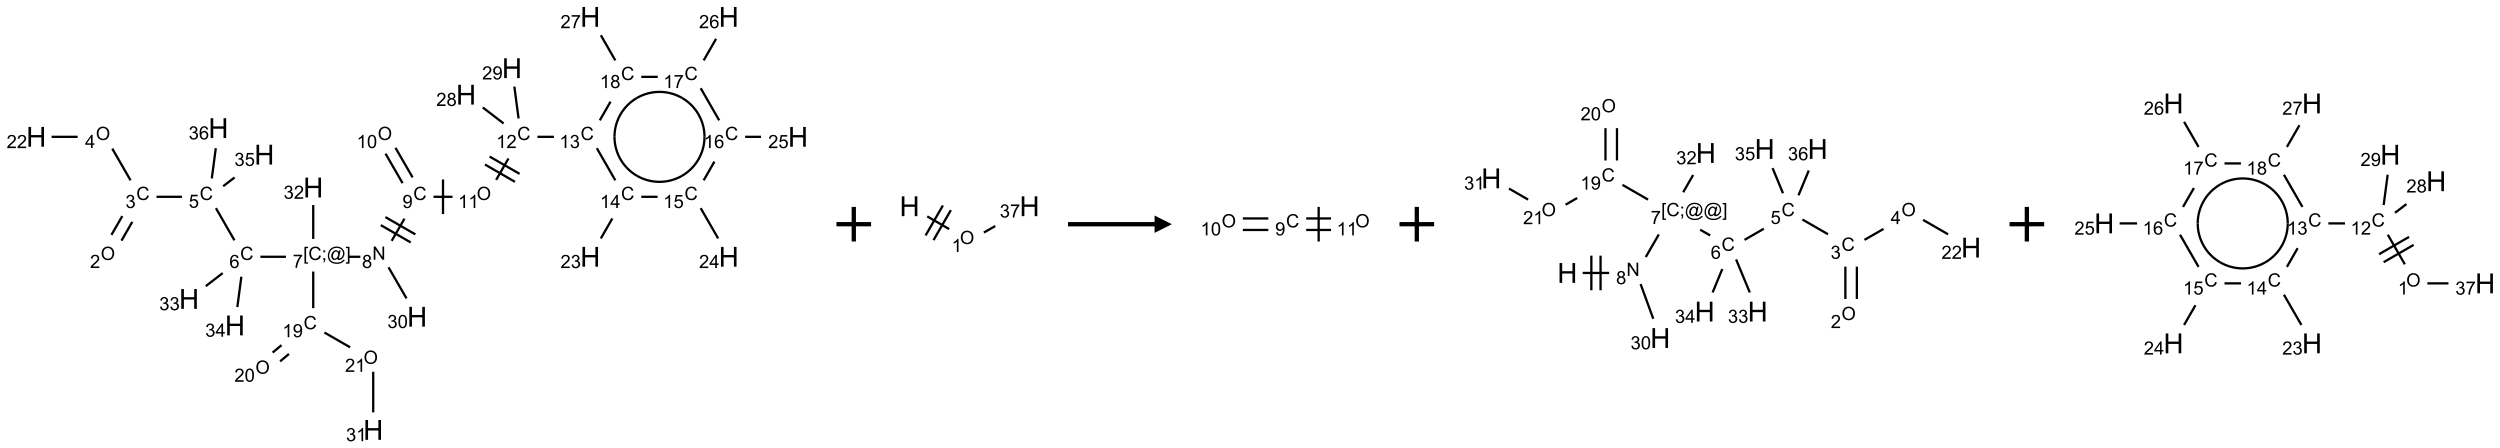 <?xml version="1.0" encoding="UTF-8"?>
<svg xmlns="http://www.w3.org/2000/svg" xmlns:xlink="http://www.w3.org/1999/xlink" width="1444" height="259" viewBox="0 0 1444 259">
<defs>
<g>
<g id="glyph-0-0">
<path d="M 1.332 0 L 1.332 -6.668 L 6.668 -6.668 L 6.668 0 Z M 1.5 -0.168 L 6.5 -0.168 L 6.5 -6.5 L 1.5 -6.5 Z M 1.5 -0.168 "/>
</g>
<g id="glyph-0-1">
<path d="M 0.516 -3.719 C 0.516 -4.984 0.855 -5.977 1.535 -6.695 C 2.215 -7.414 3.094 -7.77 4.172 -7.77 C 4.875 -7.77 5.512 -7.602 6.078 -7.266 C 6.645 -6.93 7.074 -6.461 7.371 -5.855 C 7.668 -5.254 7.816 -4.57 7.816 -3.809 C 7.816 -3.035 7.66 -2.34 7.348 -1.73 C 7.035 -1.117 6.594 -0.656 6.02 -0.34 C 5.449 -0.027 4.828 0.129 4.168 0.129 C 3.449 0.129 2.805 -0.043 2.238 -0.391 C 1.672 -0.738 1.246 -1.211 0.953 -1.812 C 0.66 -2.414 0.516 -3.047 0.516 -3.719 Z M 1.559 -3.703 C 1.559 -2.781 1.805 -2.059 2.301 -1.527 C 2.793 -1 3.414 -0.734 4.16 -0.734 C 4.922 -0.734 5.547 -1 6.039 -1.535 C 6.531 -2.07 6.777 -2.828 6.777 -3.812 C 6.777 -4.434 6.672 -4.977 6.461 -5.441 C 6.25 -5.902 5.945 -6.262 5.539 -6.52 C 5.133 -6.773 4.68 -6.902 4.176 -6.902 C 3.461 -6.902 2.848 -6.656 2.332 -6.164 C 1.816 -5.672 1.559 -4.852 1.559 -3.703 Z M 1.559 -3.703 "/>
</g>
<g id="glyph-0-2">
<path d="M 5.371 -0.902 L 5.371 0 L 0.324 0 C 0.316 -0.227 0.352 -0.441 0.434 -0.652 C 0.562 -0.996 0.766 -1.332 1.051 -1.668 C 1.332 -2 1.742 -2.387 2.277 -2.824 C 3.105 -3.504 3.668 -4.043 3.957 -4.441 C 4.25 -4.84 4.395 -5.215 4.395 -5.566 C 4.395 -5.938 4.262 -6.254 3.996 -6.508 C 3.73 -6.762 3.387 -6.891 2.957 -6.891 C 2.508 -6.891 2.145 -6.754 1.875 -6.484 C 1.605 -6.215 1.469 -5.84 1.465 -5.359 L 0.5 -5.457 C 0.566 -6.176 0.812 -6.727 1.246 -7.102 C 1.676 -7.477 2.254 -7.668 2.98 -7.668 C 3.711 -7.668 4.293 -7.465 4.719 -7.059 C 5.145 -6.652 5.359 -6.148 5.359 -5.547 C 5.359 -5.242 5.297 -4.941 5.172 -4.645 C 5.047 -4.352 4.84 -4.039 4.551 -3.715 C 4.262 -3.387 3.777 -2.938 3.105 -2.371 C 2.543 -1.898 2.18 -1.578 2.02 -1.41 C 1.859 -1.242 1.73 -1.07 1.625 -0.902 Z M 5.371 -0.902 "/>
</g>
<g id="glyph-0-3">
<path d="M 6.27 -2.676 L 7.281 -2.422 C 7.07 -1.594 6.688 -0.961 6.137 -0.523 C 5.586 -0.086 4.914 0.129 4.121 0.129 C 3.297 0.129 2.629 -0.039 2.113 -0.371 C 1.598 -0.707 1.203 -1.191 0.934 -1.828 C 0.664 -2.465 0.531 -3.145 0.531 -3.875 C 0.531 -4.672 0.684 -5.363 0.988 -5.957 C 1.293 -6.547 1.723 -6.996 2.285 -7.305 C 2.844 -7.613 3.461 -7.766 4.137 -7.766 C 4.898 -7.766 5.543 -7.57 6.062 -7.184 C 6.582 -6.793 6.945 -6.246 7.152 -5.543 L 6.156 -5.309 C 5.98 -5.863 5.723 -6.266 5.387 -6.52 C 5.051 -6.773 4.625 -6.902 4.113 -6.902 C 3.527 -6.902 3.039 -6.762 2.645 -6.48 C 2.25 -6.199 1.973 -5.82 1.812 -5.348 C 1.652 -4.871 1.574 -4.383 1.574 -3.879 C 1.574 -3.23 1.668 -2.664 1.855 -2.18 C 2.047 -1.695 2.34 -1.332 2.738 -1.094 C 3.137 -0.855 3.57 -0.734 4.035 -0.734 C 4.602 -0.734 5.082 -0.898 5.473 -1.223 C 5.867 -1.551 6.133 -2.035 6.27 -2.676 Z M 6.27 -2.676 "/>
</g>
<g id="glyph-0-4">
<path d="M 0.449 -2.016 L 1.387 -2.141 C 1.492 -1.609 1.676 -1.227 1.934 -0.992 C 2.191 -0.758 2.508 -0.641 2.879 -0.641 C 3.32 -0.641 3.695 -0.793 3.996 -1.098 C 4.301 -1.402 4.453 -1.781 4.453 -2.234 C 4.453 -2.664 4.312 -3.02 4.031 -3.301 C 3.75 -3.578 3.391 -3.719 2.957 -3.719 C 2.781 -3.719 2.562 -3.684 2.297 -3.613 L 2.402 -4.438 C 2.465 -4.43 2.516 -4.426 2.551 -4.426 C 2.949 -4.426 3.312 -4.531 3.629 -4.738 C 3.949 -4.949 4.109 -5.27 4.109 -5.703 C 4.109 -6.047 3.992 -6.332 3.762 -6.559 C 3.527 -6.785 3.227 -6.895 2.859 -6.895 C 2.496 -6.895 2.191 -6.781 1.949 -6.551 C 1.707 -6.324 1.547 -5.98 1.48 -5.52 L 0.543 -5.688 C 0.656 -6.316 0.918 -6.805 1.324 -7.148 C 1.73 -7.492 2.234 -7.668 2.84 -7.668 C 3.254 -7.668 3.641 -7.578 3.988 -7.398 C 4.34 -7.219 4.609 -6.977 4.793 -6.668 C 4.98 -6.359 5.074 -6.031 5.074 -5.684 C 5.074 -5.352 4.984 -5.051 4.809 -4.781 C 4.629 -4.512 4.367 -4.297 4.02 -4.137 C 4.473 -4.031 4.824 -3.816 5.074 -3.488 C 5.324 -3.16 5.449 -2.75 5.449 -2.254 C 5.449 -1.59 5.203 -1.023 4.719 -0.559 C 4.234 -0.098 3.617 0.137 2.875 0.137 C 2.203 0.137 1.648 -0.062 1.207 -0.465 C 0.762 -0.863 0.512 -1.379 0.449 -2.016 Z M 0.449 -2.016 "/>
</g>
<g id="glyph-0-5">
<path d="M 3.449 0 L 3.449 -1.828 L 0.137 -1.828 L 0.137 -2.688 L 3.621 -7.637 L 4.387 -7.637 L 4.387 -2.688 L 5.418 -2.688 L 5.418 -1.828 L 4.387 -1.828 L 4.387 0 Z M 3.449 -2.688 L 3.449 -6.129 L 1.059 -2.688 Z M 3.449 -2.688 "/>
</g>
<g id="glyph-0-6">
<path d="M 0.441 -2 L 1.426 -2.082 C 1.5 -1.605 1.668 -1.242 1.934 -1.004 C 2.199 -0.762 2.52 -0.641 2.895 -0.641 C 3.348 -0.641 3.73 -0.812 4.043 -1.152 C 4.355 -1.492 4.512 -1.941 4.512 -2.504 C 4.512 -3.039 4.359 -3.461 4.059 -3.77 C 3.758 -4.078 3.367 -4.234 2.879 -4.234 C 2.578 -4.234 2.305 -4.164 2.062 -4.027 C 1.82 -3.891 1.629 -3.715 1.488 -3.496 L 0.609 -3.609 L 1.348 -7.531 L 5.145 -7.531 L 5.145 -6.637 L 2.098 -6.637 L 1.688 -4.582 C 2.145 -4.902 2.625 -5.062 3.129 -5.062 C 3.797 -5.062 4.359 -4.832 4.816 -4.371 C 5.277 -3.91 5.504 -3.312 5.504 -2.59 C 5.504 -1.898 5.305 -1.301 4.902 -0.797 C 4.41 -0.18 3.742 0.129 2.895 0.129 C 2.199 0.129 1.633 -0.062 1.195 -0.453 C 0.758 -0.844 0.504 -1.359 0.441 -2 Z M 0.441 -2 "/>
</g>
<g id="glyph-0-7">
<path d="M 5.309 -5.766 L 4.375 -5.691 C 4.293 -6.059 4.172 -6.328 4.02 -6.496 C 3.766 -6.762 3.453 -6.895 3.082 -6.895 C 2.785 -6.895 2.523 -6.812 2.297 -6.645 C 2 -6.43 1.77 -6.117 1.598 -5.703 C 1.43 -5.289 1.34 -4.703 1.332 -3.938 C 1.559 -4.281 1.836 -4.535 2.16 -4.703 C 2.488 -4.871 2.828 -4.953 3.188 -4.953 C 3.812 -4.953 4.344 -4.723 4.785 -4.262 C 5.223 -3.801 5.441 -3.207 5.441 -2.48 C 5.441 -2 5.34 -1.555 5.133 -1.145 C 4.926 -0.73 4.641 -0.418 4.281 -0.199 C 3.922 0.02 3.512 0.129 3.051 0.129 C 2.27 0.129 1.633 -0.156 1.141 -0.73 C 0.648 -1.305 0.402 -2.254 0.402 -3.574 C 0.402 -5.051 0.672 -6.121 1.219 -6.793 C 1.695 -7.375 2.336 -7.668 3.141 -7.668 C 3.742 -7.668 4.234 -7.5 4.617 -7.16 C 5 -6.824 5.23 -6.359 5.309 -5.766 Z M 1.48 -2.473 C 1.48 -2.152 1.547 -1.844 1.684 -1.547 C 1.82 -1.25 2.016 -1.027 2.262 -0.871 C 2.508 -0.719 2.766 -0.641 3.035 -0.641 C 3.434 -0.641 3.773 -0.801 4.059 -1.121 C 4.344 -1.441 4.484 -1.875 4.484 -2.422 C 4.484 -2.949 4.344 -3.367 4.062 -3.668 C 3.781 -3.973 3.426 -4.125 3 -4.125 C 2.578 -4.125 2.219 -3.973 1.922 -3.668 C 1.625 -3.363 1.48 -2.969 1.48 -2.473 Z M 1.48 -2.473 "/>
</g>
<g id="glyph-0-8">
<path d="M 0.723 2.121 L 0.723 -7.637 L 2.793 -7.637 L 2.793 -6.859 L 1.66 -6.859 L 1.66 1.344 L 2.793 1.344 L 2.793 2.121 Z M 0.723 2.121 "/>
</g>
<g id="glyph-0-9">
<path d="M 0.949 -4.465 L 0.949 -5.531 L 2.016 -5.531 L 2.016 -4.465 Z M 0.949 0 L 0.949 -1.066 L 2.016 -1.066 L 2.016 0 C 2.016 0.391 1.945 0.711 1.809 0.949 C 1.668 1.191 1.449 1.379 1.145 1.512 L 0.887 1.109 C 1.082 1.023 1.23 0.895 1.324 0.727 C 1.418 0.559 1.469 0.316 1.48 0 Z M 0.949 0 "/>
</g>
<g id="glyph-0-10">
<path d="M 6.047 -0.848 C 5.82 -0.59 5.57 -0.379 5.289 -0.223 C 5.008 -0.062 4.73 0.016 4.449 0.016 C 4.141 0.016 3.84 -0.074 3.547 -0.254 C 3.254 -0.434 3.02 -0.715 2.836 -1.09 C 2.652 -1.465 2.562 -1.875 2.562 -2.324 C 2.562 -2.875 2.703 -3.43 2.988 -3.98 C 3.27 -4.535 3.621 -4.953 4.043 -5.23 C 4.461 -5.508 4.871 -5.645 5.266 -5.645 C 5.566 -5.645 5.855 -5.566 6.129 -5.41 C 6.402 -5.25 6.641 -5.012 6.84 -4.688 L 7.016 -5.496 L 7.949 -5.496 L 7.199 -2 C 7.094 -1.516 7.043 -1.246 7.043 -1.191 C 7.043 -1.098 7.078 -1.02 7.148 -0.949 C 7.219 -0.883 7.305 -0.848 7.406 -0.848 C 7.59 -0.848 7.832 -0.953 8.129 -1.168 C 8.527 -1.445 8.84 -1.816 9.07 -2.285 C 9.301 -2.75 9.418 -3.234 9.418 -3.73 C 9.418 -4.309 9.27 -4.852 8.973 -5.355 C 8.676 -5.859 8.23 -6.262 7.645 -6.562 C 7.055 -6.863 6.406 -7.016 5.691 -7.016 C 4.879 -7.016 4.137 -6.824 3.465 -6.445 C 2.793 -6.066 2.273 -5.52 1.902 -4.809 C 1.535 -4.098 1.348 -3.34 1.348 -2.527 C 1.348 -1.676 1.535 -0.941 1.902 -0.328 C 2.273 0.285 2.809 0.742 3.508 1.035 C 4.207 1.328 4.984 1.473 5.832 1.473 C 6.742 1.473 7.504 1.32 8.121 1.016 C 8.734 0.711 9.195 0.34 9.5 -0.098 L 10.441 -0.098 C 10.266 0.266 9.961 0.637 9.531 1.016 C 9.102 1.395 8.59 1.695 7.996 1.914 C 7.402 2.133 6.688 2.246 5.848 2.246 C 5.078 2.246 4.367 2.145 3.715 1.949 C 3.066 1.75 2.512 1.453 2.051 1.055 C 1.594 0.656 1.25 0.199 1.016 -0.316 C 0.723 -0.973 0.578 -1.684 0.578 -2.441 C 0.578 -3.289 0.75 -4.098 1.098 -4.863 C 1.523 -5.805 2.125 -6.527 2.902 -7.027 C 3.684 -7.527 4.629 -7.777 5.738 -7.777 C 6.602 -7.777 7.375 -7.602 8.059 -7.246 C 8.746 -6.895 9.285 -6.371 9.684 -5.672 C 10.02 -5.07 10.188 -4.418 10.188 -3.715 C 10.188 -2.707 9.832 -1.812 9.125 -1.031 C 8.492 -0.328 7.801 0.02 7.051 0.02 C 6.812 0.02 6.617 -0.016 6.473 -0.09 C 6.324 -0.16 6.215 -0.266 6.145 -0.402 C 6.102 -0.488 6.066 -0.637 6.047 -0.848 Z M 3.527 -2.262 C 3.527 -1.785 3.641 -1.414 3.863 -1.152 C 4.09 -0.887 4.348 -0.754 4.641 -0.754 C 4.836 -0.754 5.039 -0.812 5.254 -0.93 C 5.469 -1.047 5.676 -1.219 5.871 -1.449 C 6.066 -1.676 6.23 -1.969 6.355 -2.32 C 6.48 -2.672 6.543 -3.027 6.543 -3.379 C 6.543 -3.852 6.426 -4.219 6.191 -4.48 C 5.957 -4.738 5.672 -4.871 5.332 -4.871 C 5.109 -4.871 4.902 -4.812 4.707 -4.699 C 4.512 -4.586 4.32 -4.406 4.137 -4.156 C 3.953 -3.906 3.805 -3.602 3.691 -3.246 C 3.582 -2.887 3.527 -2.559 3.527 -2.262 Z M 3.527 -2.262 "/>
</g>
<g id="glyph-0-11">
<path d="M 2.27 2.121 L 0.203 2.121 L 0.203 1.344 L 1.332 1.344 L 1.332 -6.859 L 0.203 -6.859 L 0.203 -7.637 L 2.27 -7.637 Z M 2.27 2.121 "/>
</g>
<g id="glyph-0-12">
<path d="M 0.504 -6.637 L 0.504 -7.535 L 5.449 -7.535 L 5.449 -6.809 C 4.961 -6.289 4.48 -5.602 4.004 -4.746 C 3.527 -3.887 3.156 -3.004 2.895 -2.098 C 2.707 -1.461 2.59 -0.762 2.535 0 L 1.574 0 C 1.582 -0.602 1.703 -1.328 1.926 -2.176 C 2.152 -3.027 2.477 -3.848 2.898 -4.637 C 3.32 -5.426 3.77 -6.094 4.246 -6.637 Z M 0.504 -6.637 "/>
</g>
<g id="glyph-0-13">
<path d="M 0.812 0 L 0.812 -7.637 L 1.848 -7.637 L 5.859 -1.641 L 5.859 -7.637 L 6.828 -7.637 L 6.828 0 L 5.793 0 L 1.781 -6 L 1.781 0 Z M 0.812 0 "/>
</g>
<g id="glyph-0-14">
<path d="M 1.887 -4.141 C 1.496 -4.281 1.207 -4.484 1.02 -4.75 C 0.832 -5.016 0.738 -5.328 0.738 -5.699 C 0.738 -6.254 0.938 -6.719 1.34 -7.098 C 1.738 -7.477 2.27 -7.668 2.934 -7.668 C 3.598 -7.668 4.137 -7.473 4.543 -7.086 C 4.949 -6.699 5.152 -6.227 5.152 -5.672 C 5.152 -5.316 5.059 -5.008 4.871 -4.746 C 4.688 -4.484 4.406 -4.281 4.027 -4.141 C 4.496 -3.988 4.852 -3.742 5.098 -3.402 C 5.34 -3.062 5.465 -2.656 5.465 -2.184 C 5.465 -1.531 5.234 -0.98 4.77 -0.535 C 4.309 -0.09 3.703 0.129 2.949 0.129 C 2.195 0.129 1.586 -0.094 1.125 -0.539 C 0.664 -0.984 0.434 -1.543 0.434 -2.207 C 0.434 -2.703 0.559 -3.121 0.809 -3.457 C 1.062 -3.793 1.422 -4.02 1.887 -4.141 Z M 1.699 -5.73 C 1.699 -5.367 1.812 -5.074 2.047 -4.844 C 2.281 -4.613 2.582 -4.5 2.953 -4.5 C 3.312 -4.5 3.609 -4.613 3.84 -4.84 C 4.07 -5.066 4.188 -5.348 4.188 -5.676 C 4.188 -6.02 4.07 -6.309 3.832 -6.543 C 3.594 -6.777 3.297 -6.895 2.941 -6.895 C 2.586 -6.895 2.289 -6.781 2.051 -6.551 C 1.816 -6.324 1.699 -6.047 1.699 -5.73 Z M 1.395 -2.203 C 1.395 -1.938 1.461 -1.676 1.586 -1.426 C 1.711 -1.176 1.902 -0.984 2.152 -0.848 C 2.402 -0.711 2.672 -0.641 2.957 -0.641 C 3.406 -0.641 3.777 -0.785 4.066 -1.074 C 4.359 -1.363 4.504 -1.727 4.504 -2.172 C 4.504 -2.625 4.355 -2.996 4.055 -3.293 C 3.754 -3.586 3.379 -3.734 2.926 -3.734 C 2.484 -3.734 2.121 -3.59 1.832 -3.297 C 1.543 -3.004 1.395 -2.641 1.395 -2.203 Z M 1.395 -2.203 "/>
</g>
<g id="glyph-0-15">
<path d="M 0.582 -1.766 L 1.484 -1.848 C 1.562 -1.426 1.707 -1.117 1.922 -0.926 C 2.137 -0.734 2.414 -0.641 2.75 -0.641 C 3.039 -0.641 3.289 -0.707 3.508 -0.84 C 3.727 -0.973 3.902 -1.148 4.043 -1.367 C 4.18 -1.586 4.297 -1.887 4.391 -2.262 C 4.484 -2.637 4.531 -3.016 4.531 -3.406 C 4.531 -3.449 4.531 -3.512 4.527 -3.594 C 4.34 -3.297 4.082 -3.055 3.758 -2.867 C 3.434 -2.68 3.082 -2.59 2.703 -2.59 C 2.07 -2.59 1.535 -2.816 1.098 -3.277 C 0.66 -3.734 0.441 -4.34 0.441 -5.09 C 0.441 -5.863 0.672 -6.484 1.129 -6.957 C 1.586 -7.43 2.156 -7.668 2.844 -7.668 C 3.34 -7.668 3.793 -7.531 4.207 -7.266 C 4.617 -7 4.93 -6.617 5.145 -6.121 C 5.355 -5.629 5.465 -4.91 5.465 -3.973 C 5.465 -2.996 5.359 -2.223 5.145 -1.645 C 4.934 -1.066 4.617 -0.625 4.199 -0.324 C 3.781 -0.02 3.293 0.129 2.73 0.129 C 2.133 0.129 1.645 -0.035 1.266 -0.367 C 0.887 -0.699 0.66 -1.164 0.582 -1.766 Z M 4.422 -5.137 C 4.422 -5.676 4.277 -6.102 3.992 -6.418 C 3.707 -6.734 3.359 -6.891 2.957 -6.891 C 2.543 -6.891 2.18 -6.719 1.871 -6.379 C 1.562 -6.039 1.406 -5.598 1.406 -5.059 C 1.406 -4.57 1.555 -4.176 1.848 -3.871 C 2.141 -3.566 2.5 -3.418 2.934 -3.418 C 3.367 -3.418 3.723 -3.57 4.004 -3.871 C 4.281 -4.176 4.422 -4.598 4.422 -5.137 Z M 4.422 -5.137 "/>
</g>
<g id="glyph-0-16">
<path d="M 3.973 0 L 3.035 0 L 3.035 -5.973 C 2.809 -5.758 2.516 -5.543 2.148 -5.328 C 1.781 -5.113 1.453 -4.953 1.16 -4.844 L 1.16 -5.75 C 1.684 -5.996 2.145 -6.297 2.535 -6.645 C 2.93 -6.996 3.207 -7.336 3.371 -7.668 L 3.973 -7.668 Z M 3.973 0 "/>
</g>
<g id="glyph-0-17">
<path d="M 0.441 -3.766 C 0.441 -4.668 0.535 -5.395 0.723 -5.945 C 0.906 -6.496 1.184 -6.922 1.551 -7.219 C 1.918 -7.516 2.375 -7.668 2.934 -7.668 C 3.344 -7.668 3.703 -7.586 4.012 -7.418 C 4.32 -7.254 4.574 -7.016 4.777 -6.707 C 4.977 -6.395 5.137 -6.016 5.25 -5.57 C 5.363 -5.125 5.422 -4.523 5.422 -3.766 C 5.422 -2.871 5.328 -2.148 5.145 -1.598 C 4.961 -1.047 4.688 -0.621 4.32 -0.32 C 3.953 -0.02 3.492 0.129 2.934 0.129 C 2.195 0.129 1.617 -0.133 1.199 -0.66 C 0.695 -1.297 0.441 -2.332 0.441 -3.766 Z M 1.406 -3.766 C 1.406 -2.512 1.555 -1.68 1.848 -1.262 C 2.141 -0.848 2.5 -0.641 2.934 -0.641 C 3.363 -0.641 3.727 -0.848 4.02 -1.266 C 4.312 -1.684 4.457 -2.516 4.457 -3.766 C 4.457 -5.023 4.312 -5.859 4.02 -6.27 C 3.727 -6.684 3.359 -6.891 2.922 -6.891 C 2.492 -6.891 2.148 -6.707 1.891 -6.344 C 1.566 -5.879 1.406 -5.02 1.406 -3.766 Z M 1.406 -3.766 "/>
</g>
<g id="glyph-1-0">
<path d="M 2 0 L 2 -10 L 10 -10 L 10 0 Z M 2.25 -0.25 L 9.75 -0.25 L 9.75 -9.75 L 2.25 -9.75 Z M 2.25 -0.25 "/>
</g>
<g id="glyph-1-1">
<path d="M 1.281 0 L 1.281 -11.453 L 2.797 -11.453 L 2.797 -6.75 L 8.75 -6.75 L 8.75 -11.453 L 10.266 -11.453 L 10.266 0 L 8.75 0 L 8.75 -5.398 L 2.797 -5.398 L 2.797 0 Z M 1.281 0 "/>
</g>
</g>
</defs>
<path fill="none" stroke-width="0.033" stroke-linecap="butt" stroke-linejoin="miter" stroke="rgb(0%, 0%, 0%)" stroke-opacity="1" stroke-miterlimit="10" d="M 1.231 3.231 L 1.387 2.96 " transform="matrix(40, 0, 0, 40, 20.924, 9.754)"/>
<path fill="none" stroke-width="0.033" stroke-linecap="butt" stroke-linejoin="miter" stroke="rgb(0%, 0%, 0%)" stroke-opacity="1" stroke-miterlimit="10" d="M 1.086 3.148 L 1.243 2.876 " transform="matrix(40, 0, 0, 40, 20.924, 9.754)"/>
<path fill="none" stroke-width="0.033" stroke-linecap="butt" stroke-linejoin="miter" stroke="rgb(0%, 0%, 0%)" stroke-opacity="1" stroke-miterlimit="10" d="M 1.362 2.36 L 1.098 1.902 " transform="matrix(40, 0, 0, 40, 20.924, 9.754)"/>
<path fill="none" stroke-width="0.033" stroke-linecap="butt" stroke-linejoin="miter" stroke="rgb(0%, 0%, 0%)" stroke-opacity="1" stroke-miterlimit="10" d="M 0.598 1.732 L 0.222 1.732 " transform="matrix(40, 0, 0, 40, 20.924, 9.754)"/>
<path fill="none" stroke-width="0.033" stroke-linecap="butt" stroke-linejoin="miter" stroke="rgb(0%, 0%, 0%)" stroke-opacity="1" stroke-miterlimit="10" d="M 1.737 2.598 L 2.104 2.598 " transform="matrix(40, 0, 0, 40, 20.924, 9.754)"/>
<path fill="none" stroke-width="0.033" stroke-linecap="butt" stroke-linejoin="miter" stroke="rgb(0%, 0%, 0%)" stroke-opacity="1" stroke-miterlimit="10" d="M 2.595 2.762 L 2.862 3.226 " transform="matrix(40, 0, 0, 40, 20.924, 9.754)"/>
<path fill="none" stroke-width="0.033" stroke-linecap="butt" stroke-linejoin="miter" stroke="rgb(0%, 0%, 0%)" stroke-opacity="1" stroke-miterlimit="10" d="M 3.237 3.464 L 3.606 3.464 " transform="matrix(40, 0, 0, 40, 20.924, 9.754)"/>
<path fill="none" stroke-width="0.033" stroke-linecap="butt" stroke-linejoin="miter" stroke="rgb(0%, 0%, 0%)" stroke-opacity="1" stroke-miterlimit="10" d="M 4.513 3.464 L 4.68 3.464 " transform="matrix(40, 0, 0, 40, 20.924, 9.754)"/>
<path fill="none" stroke-width="0.033" stroke-linecap="butt" stroke-linejoin="miter" stroke="rgb(0%, 0%, 0%)" stroke-opacity="1" stroke-miterlimit="10" d="M 5.133 3.234 L 5.317 2.914 " transform="matrix(40, 0, 0, 40, 20.924, 9.754)"/>
<path fill="none" stroke-width="0.033" stroke-linecap="butt" stroke-linejoin="miter" stroke="rgb(0%, 0%, 0%)" stroke-opacity="1" stroke-miterlimit="10" d="M 5.475 3.141 L 5.042 2.891 " transform="matrix(40, 0, 0, 40, 20.924, 9.754)"/>
<path fill="none" stroke-width="0.033" stroke-linecap="butt" stroke-linejoin="miter" stroke="rgb(0%, 0%, 0%)" stroke-opacity="1" stroke-miterlimit="10" d="M 5.408 3.257 L 4.975 3.007 " transform="matrix(40, 0, 0, 40, 20.924, 9.754)"/>
<path fill="none" stroke-width="0.033" stroke-linecap="butt" stroke-linejoin="miter" stroke="rgb(0%, 0%, 0%)" stroke-opacity="1" stroke-miterlimit="10" d="M 5.435 2.318 L 5.188 1.891 " transform="matrix(40, 0, 0, 40, 20.924, 9.754)"/>
<path fill="none" stroke-width="0.033" stroke-linecap="butt" stroke-linejoin="miter" stroke="rgb(0%, 0%, 0%)" stroke-opacity="1" stroke-miterlimit="10" d="M 5.29 2.401 L 5.044 1.975 " transform="matrix(40, 0, 0, 40, 20.924, 9.754)"/>
<path fill="none" stroke-width="0.033" stroke-linecap="butt" stroke-linejoin="miter" stroke="rgb(0%, 0%, 0%)" stroke-opacity="1" stroke-miterlimit="10" d="M 5.737 2.598 L 6.011 2.598 " transform="matrix(40, 0, 0, 40, 20.924, 9.754)"/>
<path fill="none" stroke-width="0.033" stroke-linecap="butt" stroke-linejoin="miter" stroke="rgb(0%, 0%, 0%)" stroke-opacity="1" stroke-miterlimit="10" d="M 5.874 2.848 L 5.874 2.348 " transform="matrix(40, 0, 0, 40, 20.924, 9.754)"/>
<path fill="none" stroke-width="0.033" stroke-linecap="butt" stroke-linejoin="miter" stroke="rgb(0%, 0%, 0%)" stroke-opacity="1" stroke-miterlimit="10" d="M 6.641 2.354 L 6.819 2.045 " transform="matrix(40, 0, 0, 40, 20.924, 9.754)"/>
<path fill="none" stroke-width="0.033" stroke-linecap="butt" stroke-linejoin="miter" stroke="rgb(0%, 0%, 0%)" stroke-opacity="1" stroke-miterlimit="10" d="M 6.98 2.267 L 6.547 2.017 " transform="matrix(40, 0, 0, 40, 20.924, 9.754)"/>
<path fill="none" stroke-width="0.033" stroke-linecap="butt" stroke-linejoin="miter" stroke="rgb(0%, 0%, 0%)" stroke-opacity="1" stroke-miterlimit="10" d="M 6.913 2.382 L 6.48 2.132 " transform="matrix(40, 0, 0, 40, 20.924, 9.754)"/>
<path fill="none" stroke-width="0.033" stroke-linecap="butt" stroke-linejoin="miter" stroke="rgb(0%, 0%, 0%)" stroke-opacity="1" stroke-miterlimit="10" d="M 7.237 1.732 L 7.475 1.732 " transform="matrix(40, 0, 0, 40, 20.924, 9.754)"/>
<path fill="none" stroke-width="0.033" stroke-linecap="butt" stroke-linejoin="miter" stroke="rgb(0%, 0%, 0%)" stroke-opacity="1" stroke-miterlimit="10" d="M 8.095 1.896 L 8.362 2.36 " transform="matrix(40, 0, 0, 40, 20.924, 9.754)"/>
<path fill="none" stroke-width="0.033" stroke-linecap="butt" stroke-linejoin="miter" stroke="rgb(0%, 0%, 0%)" stroke-opacity="1" stroke-miterlimit="10" d="M 8.319 2.911 L 8.153 3.199 " transform="matrix(40, 0, 0, 40, 20.924, 9.754)"/>
<path fill="none" stroke-width="0.033" stroke-linecap="butt" stroke-linejoin="miter" stroke="rgb(0%, 0%, 0%)" stroke-opacity="1" stroke-miterlimit="10" d="M 8.737 2.598 L 8.973 2.598 " transform="matrix(40, 0, 0, 40, 20.924, 9.754)"/>
<path fill="none" stroke-width="0.033" stroke-linecap="butt" stroke-linejoin="miter" stroke="rgb(0%, 0%, 0%)" stroke-opacity="1" stroke-miterlimit="10" d="M 9.595 2.762 L 9.847 3.199 " transform="matrix(40, 0, 0, 40, 20.924, 9.754)"/>
<path fill="none" stroke-width="0.033" stroke-linecap="butt" stroke-linejoin="miter" stroke="rgb(0%, 0%, 0%)" stroke-opacity="1" stroke-miterlimit="10" d="M 9.638 2.36 L 9.793 2.09 " transform="matrix(40, 0, 0, 40, 20.924, 9.754)"/>
<path fill="none" stroke-width="0.033" stroke-linecap="butt" stroke-linejoin="miter" stroke="rgb(0%, 0%, 0%)" stroke-opacity="1" stroke-miterlimit="10" d="M 10.237 1.732 L 10.466 1.732 " transform="matrix(40, 0, 0, 40, 20.924, 9.754)"/>
<path fill="none" stroke-width="0.033" stroke-linecap="butt" stroke-linejoin="miter" stroke="rgb(0%, 0%, 0%)" stroke-opacity="1" stroke-miterlimit="10" d="M 9.862 1.494 L 9.595 1.03 " transform="matrix(40, 0, 0, 40, 20.924, 9.754)"/>
<path fill="none" stroke-width="0.033" stroke-linecap="butt" stroke-linejoin="miter" stroke="rgb(0%, 0%, 0%)" stroke-opacity="1" stroke-miterlimit="10" d="M 9.638 0.628 L 9.817 0.317 " transform="matrix(40, 0, 0, 40, 20.924, 9.754)"/>
<path fill="none" stroke-width="0.033" stroke-linecap="butt" stroke-linejoin="miter" stroke="rgb(0%, 0%, 0%)" stroke-opacity="1" stroke-miterlimit="10" d="M 8.975 0.866 L 8.737 0.866 " transform="matrix(40, 0, 0, 40, 20.924, 9.754)"/>
<path fill="none" stroke-width="0.033" stroke-linecap="butt" stroke-linejoin="miter" stroke="rgb(0%, 0%, 0%)" stroke-opacity="1" stroke-miterlimit="10" d="M 8.293 1.224 L 8.138 1.494 " transform="matrix(40, 0, 0, 40, 20.924, 9.754)"/>
<path fill="none" stroke-width="0.033" stroke-linecap="butt" stroke-linejoin="miter" stroke="rgb(0%, 0%, 0%)" stroke-opacity="1" stroke-miterlimit="10" d="M 8.362 0.628 L 8.153 0.265 " transform="matrix(40, 0, 0, 40, 20.924, 9.754)"/>
<path fill="none" stroke-width="0.033" stroke-linecap="butt" stroke-linejoin="miter" stroke="rgb(0%, 0%, 0%)" stroke-opacity="1" stroke-miterlimit="10" d="M 6.749 1.539 L 6.448 1.308 " transform="matrix(40, 0, 0, 40, 20.924, 9.754)"/>
<path fill="none" stroke-width="0.033" stroke-linecap="butt" stroke-linejoin="miter" stroke="rgb(0%, 0%, 0%)" stroke-opacity="1" stroke-miterlimit="10" d="M 6.965 1.467 L 6.904 1.006 " transform="matrix(40, 0, 0, 40, 20.924, 9.754)"/>
<path fill="none" stroke-width="0.033" stroke-linecap="butt" stroke-linejoin="miter" stroke="rgb(0%, 0%, 0%)" stroke-opacity="1" stroke-miterlimit="10" d="M 5.087 3.616 L 5.347 4.065 " transform="matrix(40, 0, 0, 40, 20.924, 9.754)"/>
<path fill="none" stroke-width="0.033" stroke-linecap="butt" stroke-linejoin="miter" stroke="rgb(0%, 0%, 0%)" stroke-opacity="1" stroke-miterlimit="10" d="M 4 3.677 L 4 4.206 " transform="matrix(40, 0, 0, 40, 20.924, 9.754)"/>
<path fill="none" stroke-width="0.033" stroke-linecap="butt" stroke-linejoin="miter" stroke="rgb(0%, 0%, 0%)" stroke-opacity="1" stroke-miterlimit="10" d="M 3.542 4.74 L 3.414 4.847 " transform="matrix(40, 0, 0, 40, 20.924, 9.754)"/>
<path fill="none" stroke-width="0.033" stroke-linecap="butt" stroke-linejoin="miter" stroke="rgb(0%, 0%, 0%)" stroke-opacity="1" stroke-miterlimit="10" d="M 3.649 4.867 L 3.522 4.974 " transform="matrix(40, 0, 0, 40, 20.924, 9.754)"/>
<path fill="none" stroke-width="0.033" stroke-linecap="butt" stroke-linejoin="miter" stroke="rgb(0%, 0%, 0%)" stroke-opacity="1" stroke-miterlimit="10" d="M 4.162 4.558 L 4.532 4.771 " transform="matrix(40, 0, 0, 40, 20.924, 9.754)"/>
<path fill="none" stroke-width="0.033" stroke-linecap="butt" stroke-linejoin="miter" stroke="rgb(0%, 0%, 0%)" stroke-opacity="1" stroke-miterlimit="10" d="M 4.866 5.124 L 4.866 5.711 " transform="matrix(40, 0, 0, 40, 20.924, 9.754)"/>
<path fill="none" stroke-width="0.033" stroke-linecap="butt" stroke-linejoin="miter" stroke="rgb(0%, 0%, 0%)" stroke-opacity="1" stroke-miterlimit="10" d="M 4 3.206 L 4 2.717 " transform="matrix(40, 0, 0, 40, 20.924, 9.754)"/>
<path fill="none" stroke-width="0.033" stroke-linecap="butt" stroke-linejoin="miter" stroke="rgb(0%, 0%, 0%)" stroke-opacity="1" stroke-miterlimit="10" d="M 2.692 3.7 L 2.448 3.888 " transform="matrix(40, 0, 0, 40, 20.924, 9.754)"/>
<path fill="none" stroke-width="0.033" stroke-linecap="butt" stroke-linejoin="miter" stroke="rgb(0%, 0%, 0%)" stroke-opacity="1" stroke-miterlimit="10" d="M 2.962 3.752 L 2.904 4.19 " transform="matrix(40, 0, 0, 40, 20.924, 9.754)"/>
<path fill="none" stroke-width="0.033" stroke-linecap="butt" stroke-linejoin="miter" stroke="rgb(0%, 0%, 0%)" stroke-opacity="1" stroke-miterlimit="10" d="M 2.699 2.445 L 2.864 2.319 " transform="matrix(40, 0, 0, 40, 20.924, 9.754)"/>
<path fill="none" stroke-width="0.033" stroke-linecap="butt" stroke-linejoin="miter" stroke="rgb(0%, 0%, 0%)" stroke-opacity="1" stroke-miterlimit="10" d="M 2.535 2.333 L 2.593 1.896 " transform="matrix(40, 0, 0, 40, 20.924, 9.754)"/>
<path fill="none" stroke-width="0.033" stroke-linecap="butt" stroke-linejoin="miter" stroke="rgb(0%, 0%, 0%)" stroke-opacity="1" stroke-miterlimit="10" d="M 8.675 2.295 C 8.474 2.179 8.35 1.964 8.35 1.732 " transform="matrix(40, 0, 0, 40, 20.924, 9.754)"/>
<path fill="none" stroke-width="0.033" stroke-linecap="butt" stroke-linejoin="miter" stroke="rgb(0%, 0%, 0%)" stroke-opacity="1" stroke-miterlimit="10" d="M 9.325 2.295 C 9.124 2.411 8.876 2.411 8.675 2.295 " transform="matrix(40, 0, 0, 40, 20.924, 9.754)"/>
<path fill="none" stroke-width="0.033" stroke-linecap="butt" stroke-linejoin="miter" stroke="rgb(0%, 0%, 0%)" stroke-opacity="1" stroke-miterlimit="10" d="M 9.65 1.732 C 9.65 1.964 9.526 2.179 9.325 2.295 " transform="matrix(40, 0, 0, 40, 20.924, 9.754)"/>
<path fill="none" stroke-width="0.033" stroke-linecap="butt" stroke-linejoin="miter" stroke="rgb(0%, 0%, 0%)" stroke-opacity="1" stroke-miterlimit="10" d="M 9.325 1.17 C 9.526 1.286 9.65 1.5 9.65 1.732 " transform="matrix(40, 0, 0, 40, 20.924, 9.754)"/>
<path fill="none" stroke-width="0.033" stroke-linecap="butt" stroke-linejoin="miter" stroke="rgb(0%, 0%, 0%)" stroke-opacity="1" stroke-miterlimit="10" d="M 8.675 1.17 C 8.876 1.054 9.124 1.054 9.325 1.17 " transform="matrix(40, 0, 0, 40, 20.924, 9.754)"/>
<path fill="none" stroke-width="0.033" stroke-linecap="butt" stroke-linejoin="miter" stroke="rgb(0%, 0%, 0%)" stroke-opacity="1" stroke-miterlimit="10" d="M 8.35 1.732 C 8.35 1.5 8.474 1.286 8.675 1.17 " transform="matrix(40, 0, 0, 40, 20.924, 9.754)"/>
<g fill="rgb(0%, 0%, 0%)" fill-opacity="1">
<use xlink:href="#glyph-0-1" x="58.168" y="150.168"/>
</g>
<g fill="rgb(0%, 0%, 0%)" fill-opacity="1">
<use xlink:href="#glyph-0-2" x="51.98" y="154.797"/>
</g>
<g fill="rgb(0%, 0%, 0%)" fill-opacity="1">
<use xlink:href="#glyph-0-3" x="78.707" y="115.523"/>
</g>
<g fill="rgb(0%, 0%, 0%)" fill-opacity="1">
<use xlink:href="#glyph-0-4" x="72.453" y="120.156"/>
</g>
<g fill="rgb(0%, 0%, 0%)" fill-opacity="1">
<use xlink:href="#glyph-0-1" x="55.348" y="80.883"/>
</g>
<g fill="rgb(0%, 0%, 0%)" fill-opacity="1">
<use xlink:href="#glyph-0-5" x="49.109" y="85.484"/>
</g>
<g fill="rgb(0%, 0%, 0%)" fill-opacity="1">
<use xlink:href="#glyph-1-1" x="15.152" y="84.762"/>
</g>
<g fill="rgb(0%, 0%, 0%)" fill-opacity="1">
<use xlink:href="#glyph-0-2" x="3.797" y="85.555"/>
<use xlink:href="#glyph-0-2" x="9.729" y="85.555"/>
</g>
<g fill="rgb(0%, 0%, 0%)" fill-opacity="1">
<use xlink:href="#glyph-0-3" x="115.332" y="115.523"/>
</g>
<g fill="rgb(0%, 0%, 0%)" fill-opacity="1">
<use xlink:href="#glyph-0-6" x="109.02" y="120.023"/>
</g>
<g fill="rgb(0%, 0%, 0%)" fill-opacity="1">
<use xlink:href="#glyph-0-3" x="138.707" y="150.164"/>
</g>
<g fill="rgb(0%, 0%, 0%)" fill-opacity="1">
<use xlink:href="#glyph-0-7" x="132.461" y="154.797"/>
</g>
<g fill="rgb(0%, 0%, 0%)" fill-opacity="1">
<use xlink:href="#glyph-0-8" x="175.137" y="150.172"/>
<use xlink:href="#glyph-0-3" x="178.1" y="150.172"/>
<use xlink:href="#glyph-0-9" x="185.803" y="150.172"/>
<use xlink:href="#glyph-0-10" x="188.767" y="150.172"/>
<use xlink:href="#glyph-0-11" x="199.595" y="150.172"/>
</g>
<g fill="rgb(0%, 0%, 0%)" fill-opacity="1">
<use xlink:href="#glyph-0-12" x="169.078" y="154.668"/>
</g>
<g fill="rgb(0%, 0%, 0%)" fill-opacity="1">
<use xlink:href="#glyph-0-13" x="215.051" y="150.031"/>
</g>
<g fill="rgb(0%, 0%, 0%)" fill-opacity="1">
<use xlink:href="#glyph-0-14" x="209.062" y="154.797"/>
</g>
<g fill="rgb(0%, 0%, 0%)" fill-opacity="1">
<use xlink:href="#glyph-0-3" x="238.707" y="115.523"/>
</g>
<g fill="rgb(0%, 0%, 0%)" fill-opacity="1">
<use xlink:href="#glyph-0-15" x="232.438" y="120.156"/>
</g>
<g fill="rgb(0%, 0%, 0%)" fill-opacity="1">
<use xlink:href="#glyph-0-1" x="218.168" y="80.883"/>
</g>
<g fill="rgb(0%, 0%, 0%)" fill-opacity="1">
<use xlink:href="#glyph-0-16" x="205.996" y="85.516"/>
<use xlink:href="#glyph-0-17" x="211.928" y="85.516"/>
</g>
<g fill="rgb(0%, 0%, 0%)" fill-opacity="1">
<use xlink:href="#glyph-0-1" x="275.348" y="115.527"/>
</g>
<g fill="rgb(0%, 0%, 0%)" fill-opacity="1">
<use xlink:href="#glyph-0-16" x="264.621" y="120.156"/>
<use xlink:href="#glyph-0-16" x="270.553" y="120.156"/>
</g>
<g fill="rgb(0%, 0%, 0%)" fill-opacity="1">
<use xlink:href="#glyph-0-3" x="298.707" y="80.879"/>
</g>
<g fill="rgb(0%, 0%, 0%)" fill-opacity="1">
<use xlink:href="#glyph-0-16" x="286.598" y="85.516"/>
<use xlink:href="#glyph-0-2" x="292.53" y="85.516"/>
</g>
<g fill="rgb(0%, 0%, 0%)" fill-opacity="1">
<use xlink:href="#glyph-0-3" x="335.332" y="80.879"/>
</g>
<g fill="rgb(0%, 0%, 0%)" fill-opacity="1">
<use xlink:href="#glyph-0-16" x="323.145" y="85.516"/>
<use xlink:href="#glyph-0-4" x="329.077" y="85.516"/>
</g>
<g fill="rgb(0%, 0%, 0%)" fill-opacity="1">
<use xlink:href="#glyph-0-3" x="358.707" y="115.523"/>
</g>
<g fill="rgb(0%, 0%, 0%)" fill-opacity="1">
<use xlink:href="#glyph-0-16" x="346.551" y="120.156"/>
<use xlink:href="#glyph-0-5" x="352.483" y="120.156"/>
</g>
<g fill="rgb(0%, 0%, 0%)" fill-opacity="1">
<use xlink:href="#glyph-1-1" x="335.152" y="154.047"/>
</g>
<g fill="rgb(0%, 0%, 0%)" fill-opacity="1">
<use xlink:href="#glyph-0-2" x="323.719" y="154.836"/>
<use xlink:href="#glyph-0-4" x="329.651" y="154.836"/>
</g>
<g fill="rgb(0%, 0%, 0%)" fill-opacity="1">
<use xlink:href="#glyph-0-3" x="395.332" y="115.523"/>
</g>
<g fill="rgb(0%, 0%, 0%)" fill-opacity="1">
<use xlink:href="#glyph-0-16" x="383.09" y="120.156"/>
<use xlink:href="#glyph-0-6" x="389.022" y="120.156"/>
</g>
<g fill="rgb(0%, 0%, 0%)" fill-opacity="1">
<use xlink:href="#glyph-1-1" x="415.152" y="154.047"/>
</g>
<g fill="rgb(0%, 0%, 0%)" fill-opacity="1">
<use xlink:href="#glyph-0-2" x="403.75" y="154.836"/>
<use xlink:href="#glyph-0-5" x="409.682" y="154.836"/>
</g>
<g fill="rgb(0%, 0%, 0%)" fill-opacity="1">
<use xlink:href="#glyph-0-3" x="418.707" y="80.879"/>
</g>
<g fill="rgb(0%, 0%, 0%)" fill-opacity="1">
<use xlink:href="#glyph-0-16" x="406.527" y="85.516"/>
<use xlink:href="#glyph-0-7" x="412.46" y="85.516"/>
</g>
<g fill="rgb(0%, 0%, 0%)" fill-opacity="1">
<use xlink:href="#glyph-1-1" x="455.152" y="84.762"/>
</g>
<g fill="rgb(0%, 0%, 0%)" fill-opacity="1">
<use xlink:href="#glyph-0-2" x="443.66" y="85.555"/>
<use xlink:href="#glyph-0-6" x="449.592" y="85.555"/>
</g>
<g fill="rgb(0%, 0%, 0%)" fill-opacity="1">
<use xlink:href="#glyph-0-3" x="395.332" y="46.238"/>
</g>
<g fill="rgb(0%, 0%, 0%)" fill-opacity="1">
<use xlink:href="#glyph-0-16" x="383.145" y="50.875"/>
<use xlink:href="#glyph-0-12" x="389.077" y="50.875"/>
</g>
<g fill="rgb(0%, 0%, 0%)" fill-opacity="1">
<use xlink:href="#glyph-1-1" x="415.152" y="15.48"/>
</g>
<g fill="rgb(0%, 0%, 0%)" fill-opacity="1">
<use xlink:href="#glyph-0-2" x="403.723" y="16.273"/>
<use xlink:href="#glyph-0-7" x="409.655" y="16.273"/>
</g>
<g fill="rgb(0%, 0%, 0%)" fill-opacity="1">
<use xlink:href="#glyph-0-3" x="358.707" y="46.238"/>
</g>
<g fill="rgb(0%, 0%, 0%)" fill-opacity="1">
<use xlink:href="#glyph-0-16" x="346.504" y="50.875"/>
<use xlink:href="#glyph-0-14" x="352.436" y="50.875"/>
</g>
<g fill="rgb(0%, 0%, 0%)" fill-opacity="1">
<use xlink:href="#glyph-1-1" x="335.152" y="15.48"/>
</g>
<g fill="rgb(0%, 0%, 0%)" fill-opacity="1">
<use xlink:href="#glyph-0-2" x="323.719" y="16.273"/>
<use xlink:href="#glyph-0-12" x="329.651" y="16.273"/>
</g>
<g fill="rgb(0%, 0%, 0%)" fill-opacity="1">
<use xlink:href="#glyph-1-1" x="263.418" y="60.414"/>
</g>
<g fill="rgb(0%, 0%, 0%)" fill-opacity="1">
<use xlink:href="#glyph-0-2" x="251.969" y="61.207"/>
<use xlink:href="#glyph-0-14" x="257.901" y="61.207"/>
</g>
<g fill="rgb(0%, 0%, 0%)" fill-opacity="1">
<use xlink:href="#glyph-1-1" x="289.93" y="45.105"/>
</g>
<g fill="rgb(0%, 0%, 0%)" fill-opacity="1">
<use xlink:href="#glyph-0-2" x="278.484" y="45.898"/>
<use xlink:href="#glyph-0-15" x="284.417" y="45.898"/>
</g>
<g fill="rgb(0%, 0%, 0%)" fill-opacity="1">
<use xlink:href="#glyph-1-1" x="235.152" y="188.688"/>
</g>
<g fill="rgb(0%, 0%, 0%)" fill-opacity="1">
<use xlink:href="#glyph-0-4" x="223.742" y="189.48"/>
<use xlink:href="#glyph-0-17" x="229.674" y="189.48"/>
</g>
<g fill="rgb(0%, 0%, 0%)" fill-opacity="1">
<use xlink:href="#glyph-0-3" x="175.332" y="190.164"/>
</g>
<g fill="rgb(0%, 0%, 0%)" fill-opacity="1">
<use xlink:href="#glyph-0-16" x="163.129" y="194.797"/>
<use xlink:href="#glyph-0-15" x="169.061" y="194.797"/>
</g>
<g fill="rgb(0%, 0%, 0%)" fill-opacity="1">
<use xlink:href="#glyph-0-1" x="147.527" y="215.879"/>
</g>
<g fill="rgb(0%, 0%, 0%)" fill-opacity="1">
<use xlink:href="#glyph-0-2" x="135.355" y="220.512"/>
<use xlink:href="#glyph-0-17" x="141.288" y="220.512"/>
</g>
<g fill="rgb(0%, 0%, 0%)" fill-opacity="1">
<use xlink:href="#glyph-0-1" x="209.988" y="210.168"/>
</g>
<g fill="rgb(0%, 0%, 0%)" fill-opacity="1">
<use xlink:href="#glyph-0-2" x="199.266" y="214.797"/>
<use xlink:href="#glyph-0-16" x="205.198" y="214.797"/>
</g>
<g fill="rgb(0%, 0%, 0%)" fill-opacity="1">
<use xlink:href="#glyph-1-1" x="209.793" y="254.047"/>
</g>
<g fill="rgb(0%, 0%, 0%)" fill-opacity="1">
<use xlink:href="#glyph-0-4" x="199.832" y="254.836"/>
<use xlink:href="#glyph-0-16" x="205.764" y="254.836"/>
</g>
<g fill="rgb(0%, 0%, 0%)" fill-opacity="1">
<use xlink:href="#glyph-1-1" x="175.152" y="114.047"/>
</g>
<g fill="rgb(0%, 0%, 0%)" fill-opacity="1">
<use xlink:href="#glyph-0-4" x="163.797" y="114.836"/>
<use xlink:href="#glyph-0-2" x="169.729" y="114.836"/>
</g>
<g fill="rgb(0%, 0%, 0%)" fill-opacity="1">
<use xlink:href="#glyph-1-1" x="103.418" y="178.395"/>
</g>
<g fill="rgb(0%, 0%, 0%)" fill-opacity="1">
<use xlink:href="#glyph-0-4" x="91.984" y="179.188"/>
<use xlink:href="#glyph-0-4" x="97.917" y="179.188"/>
</g>
<g fill="rgb(0%, 0%, 0%)" fill-opacity="1">
<use xlink:href="#glyph-1-1" x="129.93" y="193.703"/>
</g>
<g fill="rgb(0%, 0%, 0%)" fill-opacity="1">
<use xlink:href="#glyph-0-4" x="118.527" y="194.496"/>
<use xlink:href="#glyph-0-5" x="124.46" y="194.496"/>
</g>
<g fill="rgb(0%, 0%, 0%)" fill-opacity="1">
<use xlink:href="#glyph-1-1" x="146.887" y="95.055"/>
</g>
<g fill="rgb(0%, 0%, 0%)" fill-opacity="1">
<use xlink:href="#glyph-0-4" x="135.395" y="95.848"/>
<use xlink:href="#glyph-0-6" x="141.327" y="95.848"/>
</g>
<g fill="rgb(0%, 0%, 0%)" fill-opacity="1">
<use xlink:href="#glyph-1-1" x="120.371" y="79.746"/>
</g>
<g fill="rgb(0%, 0%, 0%)" fill-opacity="1">
<use xlink:href="#glyph-0-4" x="108.945" y="80.539"/>
<use xlink:href="#glyph-0-7" x="114.878" y="80.539"/>
</g>
<path fill="none" stroke-width="0.062" stroke-linecap="butt" stroke-linejoin="miter" stroke="rgb(0%, 0%, 0%)" stroke-opacity="1" stroke-miterlimit="10" d="M -0 0 L 0.5 0 M 0.25 -0.25 L 0.25 0.25 " transform="matrix(40, 0, 0, 40, 483.146, 129.5)"/>
<path fill="none" stroke-width="0.033" stroke-linecap="butt" stroke-linejoin="miter" stroke="rgb(0%, 0%, 0%)" stroke-opacity="1" stroke-miterlimit="10" d="M 0.255 0.147 L 0.572 0.33 " transform="matrix(40, 0, 0, 40, 525.373, 119.123)"/>
<path fill="none" stroke-width="0.033" stroke-linecap="butt" stroke-linejoin="miter" stroke="rgb(0%, 0%, 0%)" stroke-opacity="1" stroke-miterlimit="10" d="M 0.346 0.489 L 0.596 0.056 " transform="matrix(40, 0, 0, 40, 525.373, 119.123)"/>
<path fill="none" stroke-width="0.033" stroke-linecap="butt" stroke-linejoin="miter" stroke="rgb(0%, 0%, 0%)" stroke-opacity="1" stroke-miterlimit="10" d="M 0.231 0.422 L 0.481 -0.011 " transform="matrix(40, 0, 0, 40, 525.373, 119.123)"/>
<path fill="none" stroke-width="0.033" stroke-linecap="butt" stroke-linejoin="miter" stroke="rgb(0%, 0%, 0%)" stroke-opacity="1" stroke-miterlimit="10" d="M 1.073 0.38 L 1.237 0.286 " transform="matrix(40, 0, 0, 40, 525.373, 119.123)"/>
<g fill="rgb(0%, 0%, 0%)" fill-opacity="1">
<use xlink:href="#glyph-1-1" x="519.602" y="124.852"/>
</g>
<g fill="rgb(0%, 0%, 0%)" fill-opacity="1">
<use xlink:href="#glyph-0-1" x="554.438" y="140.973"/>
</g>
<g fill="rgb(0%, 0%, 0%)" fill-opacity="1">
<use xlink:href="#glyph-0-16" x="549.645" y="145.605"/>
</g>
<g fill="rgb(0%, 0%, 0%)" fill-opacity="1">
<use xlink:href="#glyph-1-1" x="588.883" y="124.852"/>
</g>
<g fill="rgb(0%, 0%, 0%)" fill-opacity="1">
<use xlink:href="#glyph-0-4" x="577.449" y="125.645"/>
<use xlink:href="#glyph-0-12" x="583.382" y="125.645"/>
</g>
<path fill-rule="nonzero" fill="rgb(0%, 0%, 0%)" fill-opacity="1" d="M 616.879 130.75 L 666.879 130.75 L 666.879 134.5 L 676.879 129.5 L 666.879 124.5 L 666.879 128.25 L 616.879 128.25 "/>
<path fill="none" stroke-width="0.033" stroke-linecap="butt" stroke-linejoin="miter" stroke="rgb(0%, 0%, 0%)" stroke-opacity="1" stroke-miterlimit="10" d="M 0.605 -0.083 L 0.237 -0.083 " transform="matrix(40, 0, 0, 40, 708.377, 129.5)"/>
<path fill="none" stroke-width="0.033" stroke-linecap="butt" stroke-linejoin="miter" stroke="rgb(0%, 0%, 0%)" stroke-opacity="1" stroke-miterlimit="10" d="M 0.605 0.083 L 0.237 0.083 " transform="matrix(40, 0, 0, 40, 708.377, 129.5)"/>
<path fill="none" stroke-width="0.033" stroke-linecap="butt" stroke-linejoin="miter" stroke="rgb(0%, 0%, 0%)" stroke-opacity="1" stroke-miterlimit="10" d="M 1.152 0.083 L 1.511 0.083 " transform="matrix(40, 0, 0, 40, 708.377, 129.5)"/>
<path fill="none" stroke-width="0.033" stroke-linecap="butt" stroke-linejoin="miter" stroke="rgb(0%, 0%, 0%)" stroke-opacity="1" stroke-miterlimit="10" d="M 1.152 -0.083 L 1.511 -0.083 " transform="matrix(40, 0, 0, 40, 708.377, 129.5)"/>
<path fill="none" stroke-width="0.033" stroke-linecap="butt" stroke-linejoin="miter" stroke="rgb(0%, 0%, 0%)" stroke-opacity="1" stroke-miterlimit="10" d="M 1.332 0.25 L 1.332 -0.25 " transform="matrix(40, 0, 0, 40, 708.377, 129.5)"/>
<g fill="rgb(0%, 0%, 0%)" fill-opacity="1">
<use xlink:href="#glyph-0-3" x="742.785" y="131.344"/>
</g>
<g fill="rgb(0%, 0%, 0%)" fill-opacity="1">
<use xlink:href="#glyph-0-15" x="736.516" y="135.98"/>
</g>
<g fill="rgb(0%, 0%, 0%)" fill-opacity="1">
<use xlink:href="#glyph-0-1" x="705.621" y="131.348"/>
</g>
<g fill="rgb(0%, 0%, 0%)" fill-opacity="1">
<use xlink:href="#glyph-0-16" x="693.449" y="135.98"/>
<use xlink:href="#glyph-0-17" x="699.382" y="135.98"/>
</g>
<g fill="rgb(0%, 0%, 0%)" fill-opacity="1">
<use xlink:href="#glyph-0-1" x="782.801" y="131.348"/>
</g>
<g fill="rgb(0%, 0%, 0%)" fill-opacity="1">
<use xlink:href="#glyph-0-16" x="772.074" y="135.98"/>
<use xlink:href="#glyph-0-16" x="778.007" y="135.98"/>
</g>
<path fill="none" stroke-width="0.062" stroke-linecap="butt" stroke-linejoin="miter" stroke="rgb(0%, 0%, 0%)" stroke-opacity="1" stroke-miterlimit="10" d="M 0 0 L 0.5 0 M 0.25 -0.25 L 0.25 0.25 " transform="matrix(40, 0, 0, 40, 808.35, 129.5)"/>
<path fill="none" stroke-width="0.033" stroke-linecap="butt" stroke-linejoin="miter" stroke="rgb(0%, 0%, 0%)" stroke-opacity="1" stroke-miterlimit="10" d="M 1.32 2.366 L 1.702 2.366 " transform="matrix(40, 0, 0, 40, 861.365, 63.018)"/>
<path fill="none" stroke-width="0.033" stroke-linecap="butt" stroke-linejoin="miter" stroke="rgb(0%, 0%, 0%)" stroke-opacity="1" stroke-miterlimit="10" d="M 1.578 2.616 L 1.578 2.116 " transform="matrix(40, 0, 0, 40, 861.365, 63.018)"/>
<path fill="none" stroke-width="0.033" stroke-linecap="butt" stroke-linejoin="miter" stroke="rgb(0%, 0%, 0%)" stroke-opacity="1" stroke-miterlimit="10" d="M 1.445 2.616 L 1.445 2.116 " transform="matrix(40, 0, 0, 40, 861.365, 63.018)"/>
<path fill="none" stroke-width="0.033" stroke-linecap="butt" stroke-linejoin="miter" stroke="rgb(0%, 0%, 0%)" stroke-opacity="1" stroke-miterlimit="10" d="M 2.231 2.136 L 2.419 1.81 " transform="matrix(40, 0, 0, 40, 861.365, 63.018)"/>
<path fill="none" stroke-width="0.033" stroke-linecap="butt" stroke-linejoin="miter" stroke="rgb(0%, 0%, 0%)" stroke-opacity="1" stroke-miterlimit="10" d="M 3.016 1.741 L 3.161 1.825 " transform="matrix(40, 0, 0, 40, 861.365, 63.018)"/>
<path fill="none" stroke-width="0.033" stroke-linecap="butt" stroke-linejoin="miter" stroke="rgb(0%, 0%, 0%)" stroke-opacity="1" stroke-miterlimit="10" d="M 3.657 1.888 L 3.936 1.727 " transform="matrix(40, 0, 0, 40, 861.365, 63.018)"/>
<path fill="none" stroke-width="0.033" stroke-linecap="butt" stroke-linejoin="miter" stroke="rgb(0%, 0%, 0%)" stroke-opacity="1" stroke-miterlimit="10" d="M 4.492 1.594 L 4.862 1.807 " transform="matrix(40, 0, 0, 40, 861.365, 63.018)"/>
<path fill="none" stroke-width="0.033" stroke-linecap="butt" stroke-linejoin="miter" stroke="rgb(0%, 0%, 0%)" stroke-opacity="1" stroke-miterlimit="10" d="M 5.113 2.275 L 5.113 2.742 " transform="matrix(40, 0, 0, 40, 861.365, 63.018)"/>
<path fill="none" stroke-width="0.033" stroke-linecap="butt" stroke-linejoin="miter" stroke="rgb(0%, 0%, 0%)" stroke-opacity="1" stroke-miterlimit="10" d="M 5.279 2.275 L 5.279 2.742 " transform="matrix(40, 0, 0, 40, 861.365, 63.018)"/>
<path fill="none" stroke-width="0.033" stroke-linecap="butt" stroke-linejoin="miter" stroke="rgb(0%, 0%, 0%)" stroke-opacity="1" stroke-miterlimit="10" d="M 5.389 1.888 L 5.664 1.73 " transform="matrix(40, 0, 0, 40, 861.365, 63.018)"/>
<path fill="none" stroke-width="0.033" stroke-linecap="butt" stroke-linejoin="miter" stroke="rgb(0%, 0%, 0%)" stroke-opacity="1" stroke-miterlimit="10" d="M 6.235 1.6 L 6.596 1.808 " transform="matrix(40, 0, 0, 40, 861.365, 63.018)"/>
<path fill="none" stroke-width="0.033" stroke-linecap="butt" stroke-linejoin="miter" stroke="rgb(0%, 0%, 0%)" stroke-opacity="1" stroke-miterlimit="10" d="M 4.212 1.215 L 4.062 0.852 " transform="matrix(40, 0, 0, 40, 861.365, 63.018)"/>
<path fill="none" stroke-width="0.033" stroke-linecap="butt" stroke-linejoin="miter" stroke="rgb(0%, 0%, 0%)" stroke-opacity="1" stroke-miterlimit="10" d="M 4.436 1.245 L 4.585 0.886 " transform="matrix(40, 0, 0, 40, 861.365, 63.018)"/>
<path fill="none" stroke-width="0.033" stroke-linecap="butt" stroke-linejoin="miter" stroke="rgb(0%, 0%, 0%)" stroke-opacity="1" stroke-miterlimit="10" d="M 3.535 2.171 L 3.733 2.648 " transform="matrix(40, 0, 0, 40, 861.365, 63.018)"/>
<path fill="none" stroke-width="0.033" stroke-linecap="butt" stroke-linejoin="miter" stroke="rgb(0%, 0%, 0%)" stroke-opacity="1" stroke-miterlimit="10" d="M 3.336 2.309 L 3.196 2.648 " transform="matrix(40, 0, 0, 40, 861.365, 63.018)"/>
<path fill="none" stroke-width="0.033" stroke-linecap="butt" stroke-linejoin="miter" stroke="rgb(0%, 0%, 0%)" stroke-opacity="1" stroke-miterlimit="10" d="M 2.264 1.307 L 1.894 1.094 " transform="matrix(40, 0, 0, 40, 861.365, 63.018)"/>
<path fill="none" stroke-width="0.033" stroke-linecap="butt" stroke-linejoin="miter" stroke="rgb(0%, 0%, 0%)" stroke-opacity="1" stroke-miterlimit="10" d="M 1.815 0.742 L 1.815 0.275 " transform="matrix(40, 0, 0, 40, 861.365, 63.018)"/>
<path fill="none" stroke-width="0.033" stroke-linecap="butt" stroke-linejoin="miter" stroke="rgb(0%, 0%, 0%)" stroke-opacity="1" stroke-miterlimit="10" d="M 1.649 0.742 L 1.649 0.275 " transform="matrix(40, 0, 0, 40, 861.365, 63.018)"/>
<path fill="none" stroke-width="0.033" stroke-linecap="butt" stroke-linejoin="miter" stroke="rgb(0%, 0%, 0%)" stroke-opacity="1" stroke-miterlimit="10" d="M 1.24 1.284 L 1.073 1.38 " transform="matrix(40, 0, 0, 40, 861.365, 63.018)"/>
<path fill="none" stroke-width="0.033" stroke-linecap="butt" stroke-linejoin="miter" stroke="rgb(0%, 0%, 0%)" stroke-opacity="1" stroke-miterlimit="10" d="M 0.532 1.307 L 0.255 1.147 " transform="matrix(40, 0, 0, 40, 861.365, 63.018)"/>
<path fill="none" stroke-width="0.033" stroke-linecap="butt" stroke-linejoin="miter" stroke="rgb(0%, 0%, 0%)" stroke-opacity="1" stroke-miterlimit="10" d="M 2.771 1.201 L 2.915 0.951 " transform="matrix(40, 0, 0, 40, 861.365, 63.018)"/>
<path fill="none" stroke-width="0.033" stroke-linecap="butt" stroke-linejoin="miter" stroke="rgb(0%, 0%, 0%)" stroke-opacity="1" stroke-miterlimit="10" d="M 2.156 2.526 L 2.339 3.028 " transform="matrix(40, 0, 0, 40, 861.365, 63.018)"/>
<g fill="rgb(0%, 0%, 0%)" fill-opacity="1">
<use xlink:href="#glyph-1-1" x="899.516" y="163.387"/>
</g>
<g fill="rgb(0%, 0%, 0%)" fill-opacity="1">
<use xlink:href="#glyph-0-13" x="939.414" y="159.371"/>
</g>
<g fill="rgb(0%, 0%, 0%)" fill-opacity="1">
<use xlink:href="#glyph-0-14" x="933.43" y="164.141"/>
</g>
<g fill="rgb(0%, 0%, 0%)" fill-opacity="1">
<use xlink:href="#glyph-0-8" x="959.5" y="124.871"/>
<use xlink:href="#glyph-0-3" x="962.464" y="124.871"/>
<use xlink:href="#glyph-0-9" x="970.167" y="124.871"/>
<use xlink:href="#glyph-0-10" x="973.13" y="124.871"/>
<use xlink:href="#glyph-0-10" x="983.958" y="124.871"/>
<use xlink:href="#glyph-0-11" x="994.786" y="124.871"/>
</g>
<g fill="rgb(0%, 0%, 0%)" fill-opacity="1">
<use xlink:href="#glyph-0-12" x="953.441" y="129.371"/>
</g>
<g fill="rgb(0%, 0%, 0%)" fill-opacity="1">
<use xlink:href="#glyph-0-3" x="994.336" y="144.863"/>
</g>
<g fill="rgb(0%, 0%, 0%)" fill-opacity="1">
<use xlink:href="#glyph-0-7" x="988.09" y="149.5"/>
</g>
<g fill="rgb(0%, 0%, 0%)" fill-opacity="1">
<use xlink:href="#glyph-0-3" x="1028.977" y="124.863"/>
</g>
<g fill="rgb(0%, 0%, 0%)" fill-opacity="1">
<use xlink:href="#glyph-0-6" x="1022.668" y="129.367"/>
</g>
<g fill="rgb(0%, 0%, 0%)" fill-opacity="1">
<use xlink:href="#glyph-0-3" x="1063.617" y="144.863"/>
</g>
<g fill="rgb(0%, 0%, 0%)" fill-opacity="1">
<use xlink:href="#glyph-0-4" x="1057.367" y="149.5"/>
</g>
<g fill="rgb(0%, 0%, 0%)" fill-opacity="1">
<use xlink:href="#glyph-0-1" x="1063.633" y="184.867"/>
</g>
<g fill="rgb(0%, 0%, 0%)" fill-opacity="1">
<use xlink:href="#glyph-0-2" x="1057.445" y="189.5"/>
</g>
<g fill="rgb(0%, 0%, 0%)" fill-opacity="1">
<use xlink:href="#glyph-0-1" x="1098.273" y="124.867"/>
</g>
<g fill="rgb(0%, 0%, 0%)" fill-opacity="1">
<use xlink:href="#glyph-0-5" x="1092.039" y="129.469"/>
</g>
<g fill="rgb(0%, 0%, 0%)" fill-opacity="1">
<use xlink:href="#glyph-1-1" x="1132.723" y="148.746"/>
</g>
<g fill="rgb(0%, 0%, 0%)" fill-opacity="1">
<use xlink:href="#glyph-0-2" x="1121.367" y="149.539"/>
<use xlink:href="#glyph-0-2" x="1127.299" y="149.539"/>
</g>
<g fill="rgb(0%, 0%, 0%)" fill-opacity="1">
<use xlink:href="#glyph-1-1" x="1013.492" y="91.789"/>
</g>
<g fill="rgb(0%, 0%, 0%)" fill-opacity="1">
<use xlink:href="#glyph-0-4" x="1002" y="92.582"/>
<use xlink:href="#glyph-0-6" x="1007.932" y="92.582"/>
</g>
<g fill="rgb(0%, 0%, 0%)" fill-opacity="1">
<use xlink:href="#glyph-1-1" x="1044.105" y="91.789"/>
</g>
<g fill="rgb(0%, 0%, 0%)" fill-opacity="1">
<use xlink:href="#glyph-0-4" x="1032.676" y="92.582"/>
<use xlink:href="#glyph-0-7" x="1038.608" y="92.582"/>
</g>
<g fill="rgb(0%, 0%, 0%)" fill-opacity="1">
<use xlink:href="#glyph-1-1" x="1009.465" y="185.699"/>
</g>
<g fill="rgb(0%, 0%, 0%)" fill-opacity="1">
<use xlink:href="#glyph-0-4" x="998.031" y="186.492"/>
<use xlink:href="#glyph-0-4" x="1003.964" y="186.492"/>
</g>
<g fill="rgb(0%, 0%, 0%)" fill-opacity="1">
<use xlink:href="#glyph-1-1" x="978.848" y="185.699"/>
</g>
<g fill="rgb(0%, 0%, 0%)" fill-opacity="1">
<use xlink:href="#glyph-0-4" x="967.445" y="186.492"/>
<use xlink:href="#glyph-0-5" x="973.378" y="186.492"/>
</g>
<g fill="rgb(0%, 0%, 0%)" fill-opacity="1">
<use xlink:href="#glyph-0-3" x="925.055" y="104.863"/>
</g>
<g fill="rgb(0%, 0%, 0%)" fill-opacity="1">
<use xlink:href="#glyph-0-16" x="912.855" y="109.5"/>
<use xlink:href="#glyph-0-15" x="918.788" y="109.5"/>
</g>
<g fill="rgb(0%, 0%, 0%)" fill-opacity="1">
<use xlink:href="#glyph-0-1" x="925.07" y="64.867"/>
</g>
<g fill="rgb(0%, 0%, 0%)" fill-opacity="1">
<use xlink:href="#glyph-0-2" x="912.898" y="69.5"/>
<use xlink:href="#glyph-0-17" x="918.831" y="69.5"/>
</g>
<g fill="rgb(0%, 0%, 0%)" fill-opacity="1">
<use xlink:href="#glyph-0-1" x="890.43" y="124.867"/>
</g>
<g fill="rgb(0%, 0%, 0%)" fill-opacity="1">
<use xlink:href="#glyph-0-2" x="879.707" y="129.5"/>
<use xlink:href="#glyph-0-16" x="885.639" y="129.5"/>
</g>
<g fill="rgb(0%, 0%, 0%)" fill-opacity="1">
<use xlink:href="#glyph-1-1" x="855.594" y="108.746"/>
</g>
<g fill="rgb(0%, 0%, 0%)" fill-opacity="1">
<use xlink:href="#glyph-0-4" x="845.633" y="109.539"/>
<use xlink:href="#glyph-0-16" x="851.565" y="109.539"/>
</g>
<g fill="rgb(0%, 0%, 0%)" fill-opacity="1">
<use xlink:href="#glyph-1-1" x="979.516" y="94.105"/>
</g>
<g fill="rgb(0%, 0%, 0%)" fill-opacity="1">
<use xlink:href="#glyph-0-4" x="968.16" y="94.895"/>
<use xlink:href="#glyph-0-2" x="974.092" y="94.895"/>
</g>
<g fill="rgb(0%, 0%, 0%)" fill-opacity="1">
<use xlink:href="#glyph-1-1" x="953.195" y="200.973"/>
</g>
<g fill="rgb(0%, 0%, 0%)" fill-opacity="1">
<use xlink:href="#glyph-0-4" x="941.789" y="201.766"/>
<use xlink:href="#glyph-0-17" x="947.721" y="201.766"/>
</g>
<path fill="none" stroke-width="0.062" stroke-linecap="butt" stroke-linejoin="miter" stroke="rgb(0%, 0%, 0%)" stroke-opacity="1" stroke-miterlimit="10" d="M 0 0 L 0.5 0 M 0.25 -0.25 L 0.25 0.25 " transform="matrix(40, 0, 0, 40, 1160.717, 129.5)"/>
<path fill="none" stroke-width="0.033" stroke-linecap="butt" stroke-linejoin="miter" stroke="rgb(0%, 0%, 0%)" stroke-opacity="1" stroke-miterlimit="10" d="M 4.341 2.323 L 4.095 1.896 " transform="matrix(40, 0, 0, 40, 1215.4, 59.754)"/>
<path fill="none" stroke-width="0.033" stroke-linecap="butt" stroke-linejoin="miter" stroke="rgb(0%, 0%, 0%)" stroke-opacity="1" stroke-miterlimit="10" d="M 4.401 1.927 L 3.968 2.177 " transform="matrix(40, 0, 0, 40, 1215.4, 59.754)"/>
<path fill="none" stroke-width="0.033" stroke-linecap="butt" stroke-linejoin="miter" stroke="rgb(0%, 0%, 0%)" stroke-opacity="1" stroke-miterlimit="10" d="M 4.468 2.042 L 4.035 2.292 " transform="matrix(40, 0, 0, 40, 1215.4, 59.754)"/>
<path fill="none" stroke-width="0.033" stroke-linecap="butt" stroke-linejoin="miter" stroke="rgb(0%, 0%, 0%)" stroke-opacity="1" stroke-miterlimit="10" d="M 3.477 1.732 L 3.237 1.732 " transform="matrix(40, 0, 0, 40, 1215.4, 59.754)"/>
<path fill="none" stroke-width="0.033" stroke-linecap="butt" stroke-linejoin="miter" stroke="rgb(0%, 0%, 0%)" stroke-opacity="1" stroke-miterlimit="10" d="M 2.793 2.09 L 2.638 2.36 " transform="matrix(40, 0, 0, 40, 1215.4, 59.754)"/>
<path fill="none" stroke-width="0.033" stroke-linecap="butt" stroke-linejoin="miter" stroke="rgb(0%, 0%, 0%)" stroke-opacity="1" stroke-miterlimit="10" d="M 2.595 2.762 L 2.847 3.199 " transform="matrix(40, 0, 0, 40, 1215.4, 59.754)"/>
<path fill="none" stroke-width="0.033" stroke-linecap="butt" stroke-linejoin="miter" stroke="rgb(0%, 0%, 0%)" stroke-opacity="1" stroke-miterlimit="10" d="M 1.975 2.598 L 1.737 2.598 " transform="matrix(40, 0, 0, 40, 1215.4, 59.754)"/>
<path fill="none" stroke-width="0.033" stroke-linecap="butt" stroke-linejoin="miter" stroke="rgb(0%, 0%, 0%)" stroke-opacity="1" stroke-miterlimit="10" d="M 1.317 2.914 L 1.153 3.199 " transform="matrix(40, 0, 0, 40, 1215.4, 59.754)"/>
<path fill="none" stroke-width="0.033" stroke-linecap="butt" stroke-linejoin="miter" stroke="rgb(0%, 0%, 0%)" stroke-opacity="1" stroke-miterlimit="10" d="M 1.362 2.36 L 1.095 1.896 " transform="matrix(40, 0, 0, 40, 1215.4, 59.754)"/>
<path fill="none" stroke-width="0.033" stroke-linecap="butt" stroke-linejoin="miter" stroke="rgb(0%, 0%, 0%)" stroke-opacity="1" stroke-miterlimit="10" d="M 0.475 1.732 L 0.222 1.732 " transform="matrix(40, 0, 0, 40, 1215.4, 59.754)"/>
<path fill="none" stroke-width="0.033" stroke-linecap="butt" stroke-linejoin="miter" stroke="rgb(0%, 0%, 0%)" stroke-opacity="1" stroke-miterlimit="10" d="M 1.138 1.494 L 1.295 1.221 " transform="matrix(40, 0, 0, 40, 1215.4, 59.754)"/>
<path fill="none" stroke-width="0.033" stroke-linecap="butt" stroke-linejoin="miter" stroke="rgb(0%, 0%, 0%)" stroke-opacity="1" stroke-miterlimit="10" d="M 1.362 0.628 L 1.153 0.265 " transform="matrix(40, 0, 0, 40, 1215.4, 59.754)"/>
<path fill="none" stroke-width="0.033" stroke-linecap="butt" stroke-linejoin="miter" stroke="rgb(0%, 0%, 0%)" stroke-opacity="1" stroke-miterlimit="10" d="M 1.737 0.866 L 1.974 0.866 " transform="matrix(40, 0, 0, 40, 1215.4, 59.754)"/>
<path fill="none" stroke-width="0.033" stroke-linecap="butt" stroke-linejoin="miter" stroke="rgb(0%, 0%, 0%)" stroke-opacity="1" stroke-miterlimit="10" d="M 2.595 1.03 L 2.862 1.494 " transform="matrix(40, 0, 0, 40, 1215.4, 59.754)"/>
<path fill="none" stroke-width="0.033" stroke-linecap="butt" stroke-linejoin="miter" stroke="rgb(0%, 0%, 0%)" stroke-opacity="1" stroke-miterlimit="10" d="M 2.638 0.628 L 2.819 0.314 " transform="matrix(40, 0, 0, 40, 1215.4, 59.754)"/>
<path fill="none" stroke-width="0.033" stroke-linecap="butt" stroke-linejoin="miter" stroke="rgb(0%, 0%, 0%)" stroke-opacity="1" stroke-miterlimit="10" d="M 4.199 1.579 L 4.364 1.453 " transform="matrix(40, 0, 0, 40, 1215.4, 59.754)"/>
<path fill="none" stroke-width="0.033" stroke-linecap="butt" stroke-linejoin="miter" stroke="rgb(0%, 0%, 0%)" stroke-opacity="1" stroke-miterlimit="10" d="M 4.035 1.467 L 4.093 1.029 " transform="matrix(40, 0, 0, 40, 1215.4, 59.754)"/>
<path fill="none" stroke-width="0.033" stroke-linecap="butt" stroke-linejoin="miter" stroke="rgb(0%, 0%, 0%)" stroke-opacity="1" stroke-miterlimit="10" d="M 4.666 2.598 L 4.971 2.598 " transform="matrix(40, 0, 0, 40, 1215.4, 59.754)"/>
<path fill="none" stroke-width="0.033" stroke-linecap="butt" stroke-linejoin="miter" stroke="rgb(0%, 0%, 0%)" stroke-opacity="1" stroke-miterlimit="10" d="M 2.65 1.732 C 2.65 1.964 2.526 2.179 2.325 2.295 " transform="matrix(40, 0, 0, 40, 1215.4, 59.754)"/>
<path fill="none" stroke-width="0.033" stroke-linecap="butt" stroke-linejoin="miter" stroke="rgb(0%, 0%, 0%)" stroke-opacity="1" stroke-miterlimit="10" d="M 2.325 1.17 C 2.526 1.286 2.65 1.5 2.65 1.732 " transform="matrix(40, 0, 0, 40, 1215.4, 59.754)"/>
<path fill="none" stroke-width="0.033" stroke-linecap="butt" stroke-linejoin="miter" stroke="rgb(0%, 0%, 0%)" stroke-opacity="1" stroke-miterlimit="10" d="M 1.675 1.17 C 1.876 1.054 2.124 1.054 2.325 1.17 " transform="matrix(40, 0, 0, 40, 1215.4, 59.754)"/>
<path fill="none" stroke-width="0.033" stroke-linecap="butt" stroke-linejoin="miter" stroke="rgb(0%, 0%, 0%)" stroke-opacity="1" stroke-miterlimit="10" d="M 1.35 1.732 C 1.35 1.5 1.474 1.286 1.675 1.17 " transform="matrix(40, 0, 0, 40, 1215.4, 59.754)"/>
<path fill="none" stroke-width="0.033" stroke-linecap="butt" stroke-linejoin="miter" stroke="rgb(0%, 0%, 0%)" stroke-opacity="1" stroke-miterlimit="10" d="M 1.675 2.295 C 1.474 2.179 1.35 1.964 1.35 1.732 " transform="matrix(40, 0, 0, 40, 1215.4, 59.754)"/>
<path fill="none" stroke-width="0.033" stroke-linecap="butt" stroke-linejoin="miter" stroke="rgb(0%, 0%, 0%)" stroke-opacity="1" stroke-miterlimit="10" d="M 2.325 2.295 C 2.124 2.411 1.876 2.411 1.675 2.295 " transform="matrix(40, 0, 0, 40, 1215.4, 59.754)"/>
<g fill="rgb(0%, 0%, 0%)" fill-opacity="1">
<use xlink:href="#glyph-0-1" x="1389.824" y="165.527"/>
</g>
<g fill="rgb(0%, 0%, 0%)" fill-opacity="1">
<use xlink:href="#glyph-0-16" x="1385.027" y="170.156"/>
</g>
<g fill="rgb(0%, 0%, 0%)" fill-opacity="1">
<use xlink:href="#glyph-0-3" x="1369.809" y="130.879"/>
</g>
<g fill="rgb(0%, 0%, 0%)" fill-opacity="1">
<use xlink:href="#glyph-0-16" x="1357.699" y="135.516"/>
<use xlink:href="#glyph-0-2" x="1363.632" y="135.516"/>
</g>
<g fill="rgb(0%, 0%, 0%)" fill-opacity="1">
<use xlink:href="#glyph-0-3" x="1333.184" y="130.879"/>
</g>
<g fill="rgb(0%, 0%, 0%)" fill-opacity="1">
<use xlink:href="#glyph-0-16" x="1320.996" y="135.516"/>
<use xlink:href="#glyph-0-4" x="1326.928" y="135.516"/>
</g>
<g fill="rgb(0%, 0%, 0%)" fill-opacity="1">
<use xlink:href="#glyph-0-3" x="1309.809" y="165.523"/>
</g>
<g fill="rgb(0%, 0%, 0%)" fill-opacity="1">
<use xlink:href="#glyph-0-16" x="1297.652" y="170.156"/>
<use xlink:href="#glyph-0-5" x="1303.585" y="170.156"/>
</g>
<g fill="rgb(0%, 0%, 0%)" fill-opacity="1">
<use xlink:href="#glyph-1-1" x="1329.629" y="204.047"/>
</g>
<g fill="rgb(0%, 0%, 0%)" fill-opacity="1">
<use xlink:href="#glyph-0-2" x="1318.195" y="204.836"/>
<use xlink:href="#glyph-0-4" x="1324.128" y="204.836"/>
</g>
<g fill="rgb(0%, 0%, 0%)" fill-opacity="1">
<use xlink:href="#glyph-0-3" x="1273.184" y="165.523"/>
</g>
<g fill="rgb(0%, 0%, 0%)" fill-opacity="1">
<use xlink:href="#glyph-0-16" x="1260.941" y="170.156"/>
<use xlink:href="#glyph-0-6" x="1266.874" y="170.156"/>
</g>
<g fill="rgb(0%, 0%, 0%)" fill-opacity="1">
<use xlink:href="#glyph-1-1" x="1249.629" y="204.047"/>
</g>
<g fill="rgb(0%, 0%, 0%)" fill-opacity="1">
<use xlink:href="#glyph-0-2" x="1238.227" y="204.836"/>
<use xlink:href="#glyph-0-5" x="1244.159" y="204.836"/>
</g>
<g fill="rgb(0%, 0%, 0%)" fill-opacity="1">
<use xlink:href="#glyph-0-3" x="1249.809" y="130.879"/>
</g>
<g fill="rgb(0%, 0%, 0%)" fill-opacity="1">
<use xlink:href="#glyph-0-16" x="1237.629" y="135.516"/>
<use xlink:href="#glyph-0-7" x="1243.561" y="135.516"/>
</g>
<g fill="rgb(0%, 0%, 0%)" fill-opacity="1">
<use xlink:href="#glyph-1-1" x="1209.629" y="134.762"/>
</g>
<g fill="rgb(0%, 0%, 0%)" fill-opacity="1">
<use xlink:href="#glyph-0-2" x="1198.137" y="135.555"/>
<use xlink:href="#glyph-0-6" x="1204.069" y="135.555"/>
</g>
<g fill="rgb(0%, 0%, 0%)" fill-opacity="1">
<use xlink:href="#glyph-0-3" x="1273.184" y="96.238"/>
</g>
<g fill="rgb(0%, 0%, 0%)" fill-opacity="1">
<use xlink:href="#glyph-0-16" x="1260.996" y="100.875"/>
<use xlink:href="#glyph-0-12" x="1266.928" y="100.875"/>
</g>
<g fill="rgb(0%, 0%, 0%)" fill-opacity="1">
<use xlink:href="#glyph-1-1" x="1249.629" y="65.48"/>
</g>
<g fill="rgb(0%, 0%, 0%)" fill-opacity="1">
<use xlink:href="#glyph-0-2" x="1238.199" y="66.273"/>
<use xlink:href="#glyph-0-7" x="1244.132" y="66.273"/>
</g>
<g fill="rgb(0%, 0%, 0%)" fill-opacity="1">
<use xlink:href="#glyph-0-3" x="1309.809" y="96.238"/>
</g>
<g fill="rgb(0%, 0%, 0%)" fill-opacity="1">
<use xlink:href="#glyph-0-16" x="1297.605" y="100.875"/>
<use xlink:href="#glyph-0-14" x="1303.538" y="100.875"/>
</g>
<g fill="rgb(0%, 0%, 0%)" fill-opacity="1">
<use xlink:href="#glyph-1-1" x="1329.629" y="65.48"/>
</g>
<g fill="rgb(0%, 0%, 0%)" fill-opacity="1">
<use xlink:href="#glyph-0-2" x="1318.195" y="66.273"/>
<use xlink:href="#glyph-0-12" x="1324.128" y="66.273"/>
</g>
<g fill="rgb(0%, 0%, 0%)" fill-opacity="1">
<use xlink:href="#glyph-1-1" x="1401.363" y="110.414"/>
</g>
<g fill="rgb(0%, 0%, 0%)" fill-opacity="1">
<use xlink:href="#glyph-0-2" x="1389.914" y="111.207"/>
<use xlink:href="#glyph-0-14" x="1395.846" y="111.207"/>
</g>
<g fill="rgb(0%, 0%, 0%)" fill-opacity="1">
<use xlink:href="#glyph-1-1" x="1374.848" y="95.105"/>
</g>
<g fill="rgb(0%, 0%, 0%)" fill-opacity="1">
<use xlink:href="#glyph-0-2" x="1363.402" y="95.898"/>
<use xlink:href="#glyph-0-15" x="1369.335" y="95.898"/>
</g>
<g fill="rgb(0%, 0%, 0%)" fill-opacity="1">
<use xlink:href="#glyph-1-1" x="1429.629" y="169.406"/>
</g>
<g fill="rgb(0%, 0%, 0%)" fill-opacity="1">
<use xlink:href="#glyph-0-4" x="1418.195" y="170.195"/>
<use xlink:href="#glyph-0-12" x="1424.128" y="170.195"/>
</g>
</svg>
